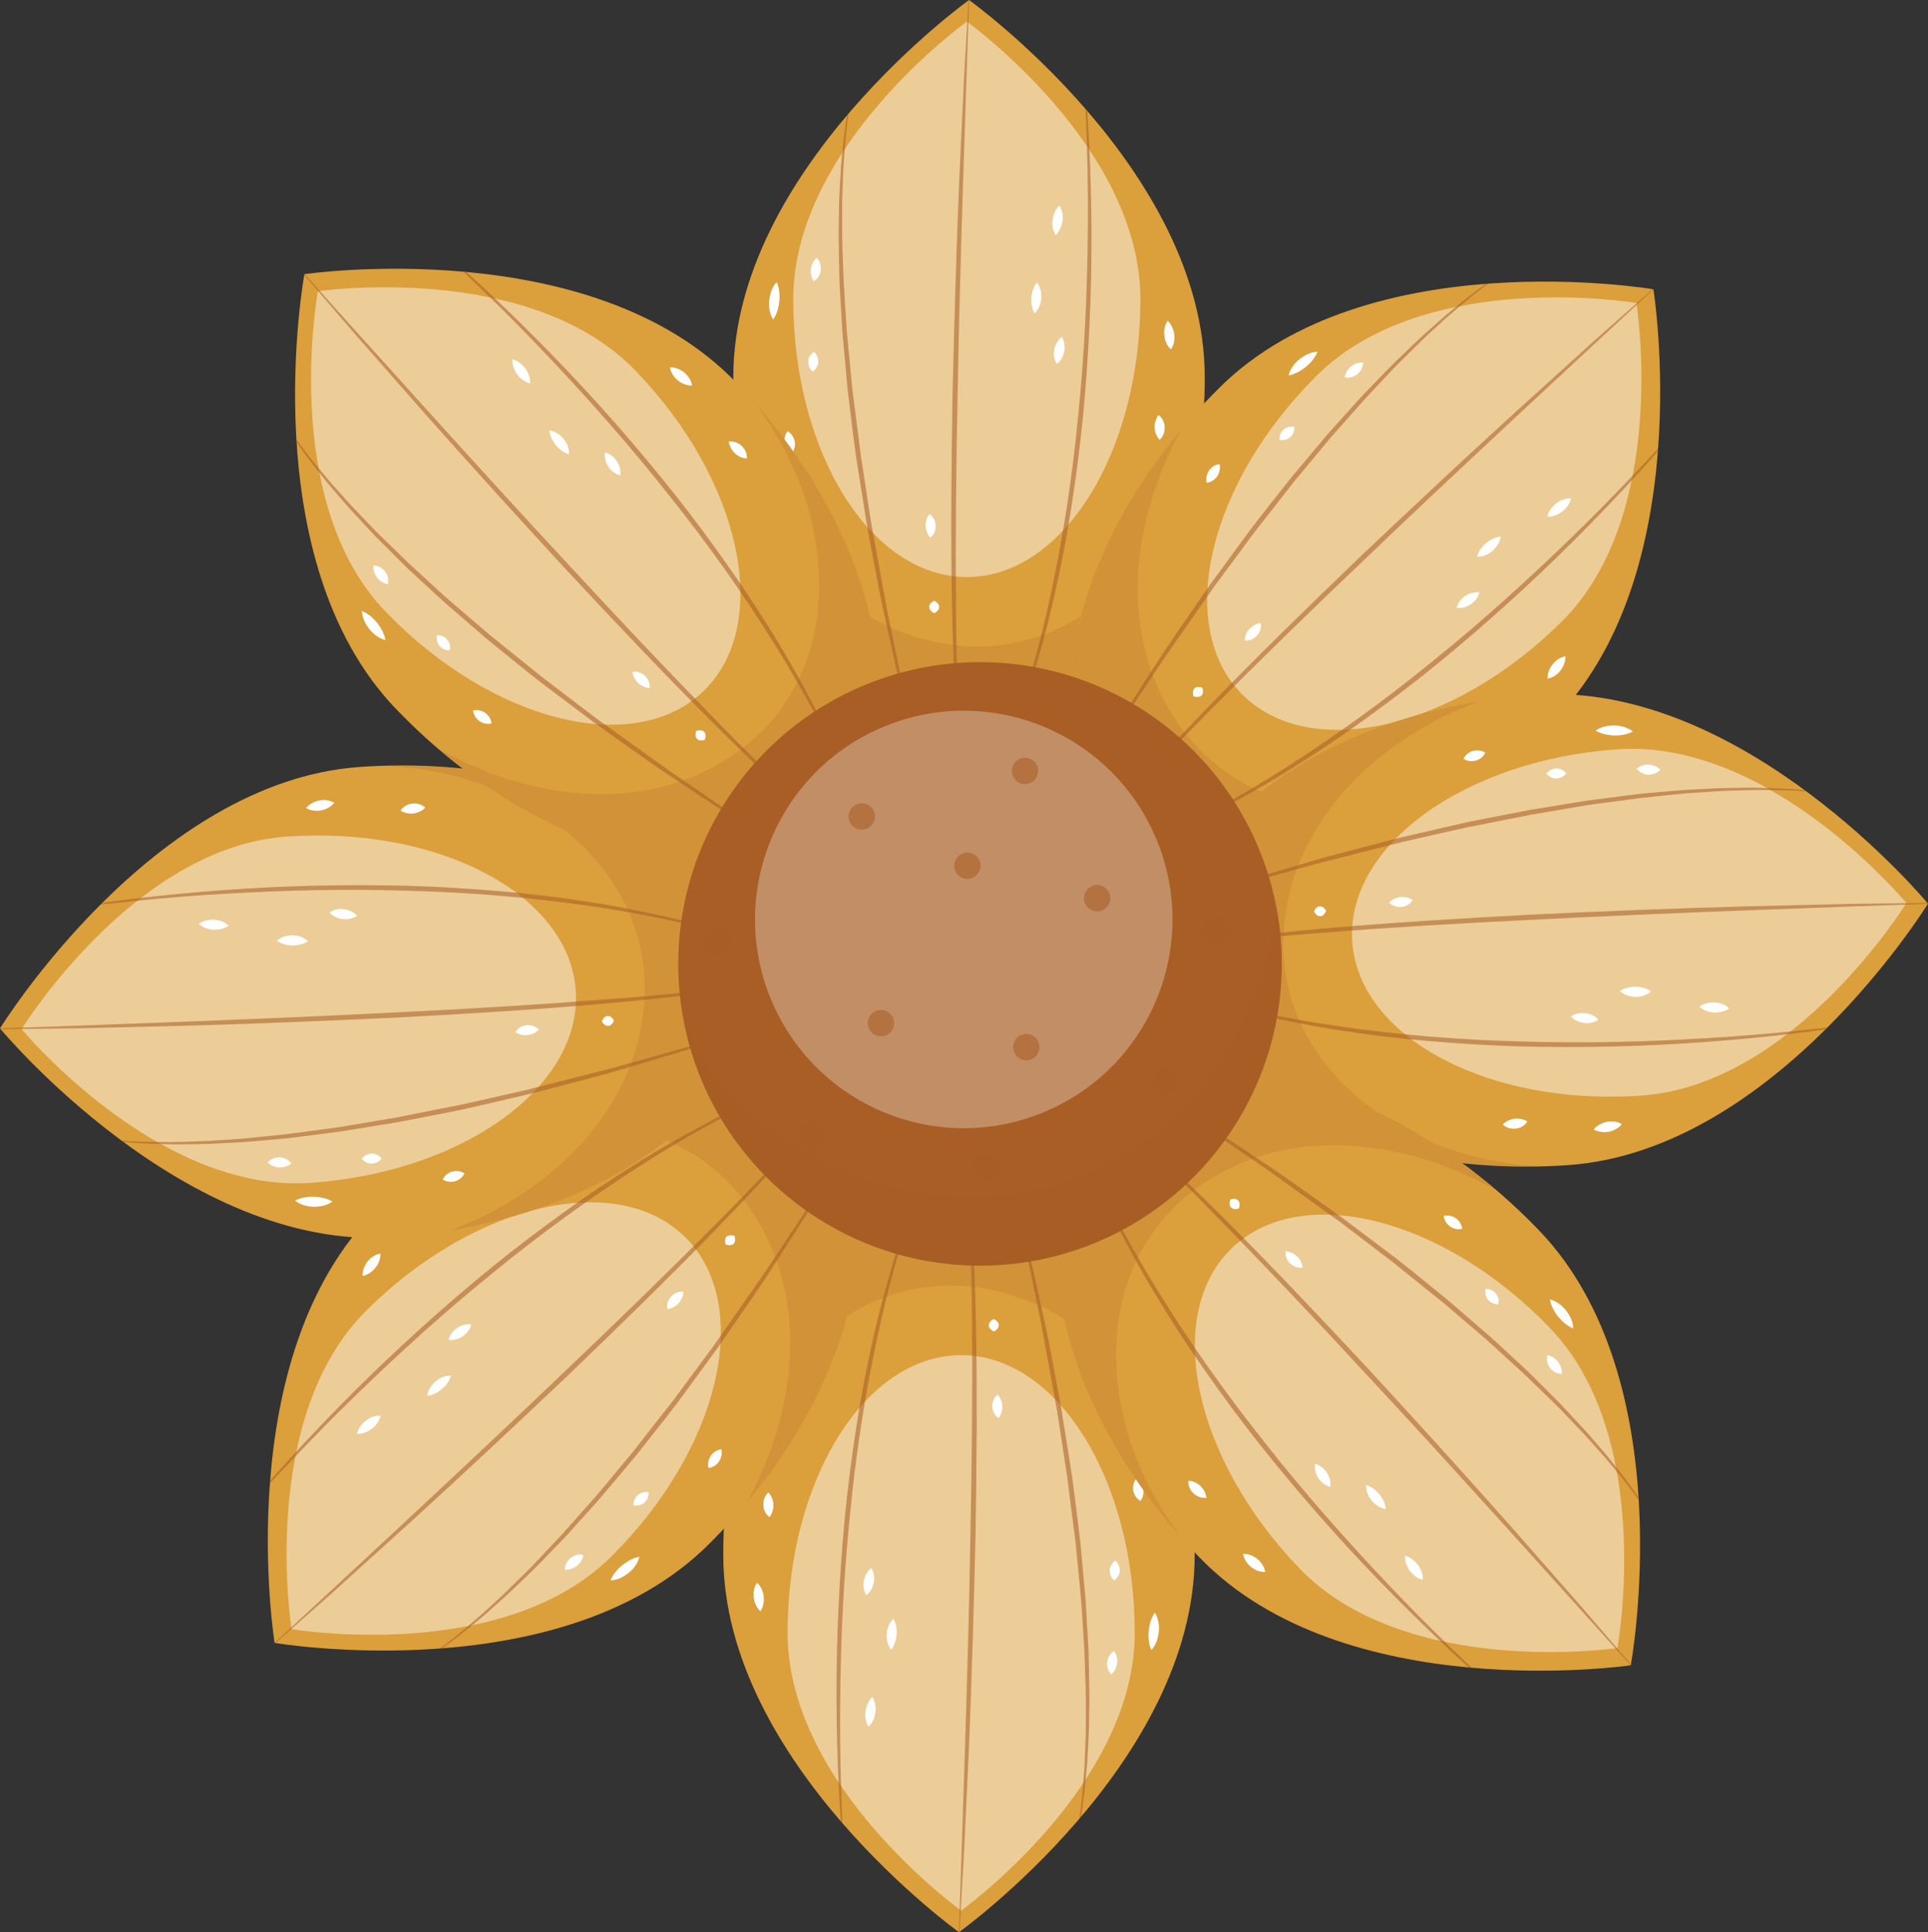 <?xml version="1.0" encoding="UTF-8"?>
<svg xmlns="http://www.w3.org/2000/svg" xmlns:xlink="http://www.w3.org/1999/xlink" viewBox="0 0 167.03 167.38">
  <rect x="0" y="0" width="167.03" height="167.38" fill="#333333" stroke="none"/>
  <defs>
    <style>
      .cls-1 {
        opacity: .19;
      }

      .cls-1, .cls-2, .cls-3 {
        mix-blend-mode: multiply;
      }

      .cls-1, .cls-4, .cls-5, .cls-3 {
        fill: #a85e25;
      }

      .cls-2, .cls-5, .cls-3 {
        opacity: .56;
      }

      .cls-6 {
        clip-path: url(#clippath-2);
      }

      .cls-7 {
        isolation: isolate;
      }

      .cls-8 {
        opacity: .47;
      }

      .cls-8, .cls-9, .cls-10 {
        fill: #fff;
        mix-blend-mode: overlay;
      }

      .cls-10 {
        opacity: .3;
      }

      .cls-11 {
        clip-path: url(#clippath-6);
      }

      .cls-12 {
        clip-path: url(#clippath-7);
      }

      .cls-13 {
        clip-path: url(#clippath-1);
      }

      .cls-14 {
        clip-path: url(#clippath-4);
      }

      .cls-15 {
        clip-path: url(#clippath);
      }

      .cls-16 {
        fill: #a85e24;
      }

      .cls-17 {
        fill: none;
      }

      .cls-18 {
        clip-path: url(#clippath-3);
      }

      .cls-19 {
        clip-path: url(#clippath-5);
      }

      .cls-20 {
        fill: #db9f3b;
      }
    </style>
    <clipPath id="clippath">
      <path class="cls-17" d="m104.37,32.67c0,18.04-9.14,32.67-20.42,32.67s-20.42-14.63-20.42-32.67S83.95,0,83.95,0c0,0,20.42,14.63,20.42,32.67Z"/>
    </clipPath>
    <clipPath id="clippath-1">
      <path class="cls-17" d="m62.66,134.71c0-18.04,9.14-32.67,20.42-32.67s20.42,14.63,20.42,32.67-20.42,32.67-20.42,32.67c0,0-20.42-14.63-20.42-32.67Z"/>
    </clipPath>
    <clipPath id="clippath-2">
      <path class="cls-17" d="m134.42,62.57c-12.81,12.71-29.64,16.52-37.58,8.51-7.94-8.01-3.99-24.8,8.82-37.51s37.58-8.51,37.58-8.51c0,0,3.99,24.8-8.82,37.51Z"/>
    </clipPath>
    <clipPath id="clippath-3">
      <path class="cls-17" d="m32.61,104.81c12.81-12.71,29.64-16.52,37.58-8.51,7.94,8.01,3.99,24.8-8.82,37.51-12.81,12.71-37.58,8.51-37.58,8.51,0,0-3.99-24.8,8.82-37.51Z"/>
    </clipPath>
    <clipPath id="clippath-4">
      <path class="cls-17" d="m135.86,100.93c-18,1.26-33.23-6.84-34.02-18.09s13.17-21.39,31.17-22.65c18-1.26,34.02,18.09,34.02,18.09,0,0-13.17,21.39-31.17,22.65Z"/>
    </clipPath>
    <clipPath id="clippath-5">
      <path class="cls-17" d="m31.17,66.44c18-1.26,33.23,6.84,34.02,18.09.79,11.25-13.17,21.39-31.17,22.65C16.02,108.44,0,89.09,0,89.09c0,0,13.17-21.39,31.17-22.65Z"/>
    </clipPath>
    <clipPath id="clippath-6">
      <path class="cls-17" d="m103.9,134.9c-12.52-12.99-16.09-29.87-7.97-37.7,8.12-7.83,24.85-3.64,37.38,9.36,12.52,12.99,7.97,37.7,7.97,37.7,0,0-24.85,3.64-37.38-9.36Z"/>
    </clipPath>
    <clipPath id="clippath-7">
      <path class="cls-17" d="m63.75,33.11c12.52,12.99,16.09,29.87,7.97,37.7-8.12,7.83-24.85,3.64-37.38-9.36-12.52-12.99-7.97-37.7-7.97-37.7,0,0,24.85-3.64,37.38,9.36Z"/>
    </clipPath>
  </defs>
  <g class="cls-7">
    <g id="Layer_2" data-name="Layer 2">
      <g id="OBJECTS">
        <g>
          <g class="cls-15">
            <path class="cls-20" d="m104.37,32.67c0,18.04-9.14,32.67-20.42,32.67s-20.42-14.63-20.42-32.67S83.95,0,83.95,0c0,0,20.42,14.63,20.42,32.67Z"/>
            <path class="cls-1" d="m98.46,49.11c-4.2,5.08-10.26,7.81-16.84,6.62-9.07-1.64-15.27-9.45-17.85-18.08,1.5,15.68,9.97,27.69,20.18,27.69,10.8,0,19.63-13.41,20.37-30.4-.65,5.23-2.43,10.02-5.86,14.16Z"/>
            <path class="cls-8" d="m98.8,25.93c0,13.29-6.73,24.06-15.04,24.06s-15.04-10.77-15.04-24.06S83.76,1.87,83.76,1.87c0,0,15.04,10.77,15.04,24.06Z"/>
            <g class="cls-2">
              <path class="cls-4" d="m84.05-2.49l-.32,9.21-.3,9.21c-.19,6.14-.37,12.27-.47,18.41-.13,6.14-.19,12.28-.14,18.41.02,3.07.08,6.14.23,9.2.16,3.06.3,6.14,1.01,9.13-.78-2.98-.99-6.06-1.22-9.12-.19-3.07-.29-6.14-.36-9.21-.12-6.14-.06-12.29.04-18.43.14-6.14.32-12.28.57-18.42l.43-9.2.53-9.2Z"/>
            </g>
            <path class="cls-5" d="m74.08,6.9c-.34,1.24-.52,2.51-.68,3.78-.16,1.27-.24,2.55-.33,3.83-.04,1.28-.13,2.56-.11,3.84v1.92c0,.64.03,1.28.05,1.92l.07,1.92c.02.64.08,1.28.11,1.92.09,1.28.14,2.56.28,3.83l.37,3.83.49,3.82.24,1.91.29,1.9.58,3.8,1.38,7.57c.52,2.51,1.02,5.03,1.57,7.54l1.71,7.51-1.91-7.46c-.59-2.5-1.12-5.01-1.69-7.52-.27-1.26-.5-2.52-.74-3.78-.23-1.26-.49-2.52-.7-3.79l-.61-3.81-.3-1.9-.25-1.91-.47-3.83-.35-3.84c-.14-1.28-.17-2.56-.26-3.85-.03-.64-.09-1.28-.1-1.93l-.04-1.93c0-.64-.03-1.29-.03-1.93l.03-1.93c0-1.29.11-2.57.17-3.85.12-1.28.23-2.56.43-3.83.19-1.27.41-2.54.79-3.77Z"/>
            <path class="cls-5" d="m93.7,4.27c.61,5.26.83,10.56.86,15.86.02,5.3-.23,10.6-.73,15.88-.26,2.64-.6,5.27-1.01,7.89-.4,2.62-.91,5.23-1.5,7.81-.58,2.59-1.3,5.14-2.08,7.67-.81,2.52-1.74,5.01-2.78,7.44,1.93-4.93,3.43-10.02,4.54-15.18,1.12-5.17,1.91-10.4,2.41-15.66.54-5.26.78-10.55.83-15.84.03-2.64,0-5.29-.09-7.93-.07-2.64-.22-5.29-.44-7.93Z"/>
            <path class="cls-9" d="m70.74,22.32c.18.17.26.35.32.53.05.18.07.36.05.54-.02.18-.07.35-.17.52-.1.16-.22.32-.43.45-.14-.21-.2-.39-.24-.56-.04-.17-.04-.34-.02-.5.02-.16.06-.32.14-.48.08-.16.17-.32.36-.49Z"/>
            <path class="cls-9" d="m67.29,24.46c.14.3.19.57.22.84.03.27.03.54,0,.8-.02.26-.07.53-.15.79-.08.26-.19.52-.38.79-.18-.27-.25-.55-.31-.83-.05-.28-.06-.55-.03-.83.03-.27.09-.54.18-.81.1-.26.23-.52.45-.76Z"/>
            <path class="cls-9" d="m70.51,30.47c.17.15.25.3.31.45.05.15.07.29.07.44,0,.14-.05.28-.12.42-.08.14-.18.28-.37.41-.17-.15-.25-.3-.31-.45-.05-.15-.08-.29-.07-.44,0-.14.05-.28.12-.42.08-.14.18-.28.37-.41Z"/>
            <path class="cls-9" d="m68.23,37.35c.21.12.33.27.43.41.09.15.15.3.19.46.03.16.03.33,0,.5-.04.17-.09.35-.24.55-.21-.12-.33-.27-.43-.41-.09-.15-.15-.3-.19-.46-.03-.16-.03-.33,0-.5.04-.17.09-.35.24-.55Z"/>
            <path class="cls-9" d="m80.93,53.12c-.18-.09-.27-.18-.34-.27-.06-.09-.09-.18-.09-.27,0-.09.03-.18.09-.27.07-.09.16-.18.34-.27.18.09.27.18.34.27.06.09.09.18.09.27,0,.09-.03.18-.09.27-.07.09-.16.18-.34.27Z"/>
            <path class="cls-9" d="m80.6,46.57c-.17-.19-.25-.35-.31-.52-.06-.16-.09-.33-.1-.49,0-.16.01-.32.06-.49.05-.17.12-.34.27-.54.21.14.32.3.41.47.08.17.12.35.13.53,0,.18-.02.36-.09.54-.07.18-.17.35-.37.5Z"/>
            <path class="cls-9" d="m91.55,31.54c-.14-.23-.19-.44-.23-.65-.03-.21-.02-.41.02-.61.04-.2.1-.39.2-.57.1-.18.23-.36.45-.53.14.23.2.44.23.65.03.21.02.41-.02.61-.04.2-.1.39-.2.57-.1.18-.23.36-.44.53Z"/>
            <path class="cls-9" d="m89.62,27.15c-.14-.25-.2-.48-.24-.71-.04-.23-.04-.45-.03-.66.02-.22.06-.43.13-.65.08-.22.17-.44.35-.66.18.22.27.46.33.69.05.23.07.46.05.69-.02.23-.07.46-.16.68-.1.22-.22.43-.43.63Z"/>
            <path class="cls-9" d="m91.46,20.39c-.15-.24-.21-.46-.26-.69-.04-.22-.04-.44-.01-.66.03-.21.08-.43.17-.63.1-.21.21-.41.42-.6.15.24.22.46.26.69.04.22.04.44,0,.66-.03.21-.08.43-.18.63-.1.21-.21.41-.42.6Z"/>
            <path class="cls-9" d="m101.15,27.79c.2.19.32.38.41.58.09.2.14.4.17.61.02.21.02.42-.02.63-.04.21-.11.43-.27.66-.21-.19-.32-.38-.41-.58-.09-.2-.14-.4-.16-.61-.02-.21-.02-.42.02-.63.04-.21.11-.43.27-.66Z"/>
            <path class="cls-9" d="m100.36,35.95c.21.15.32.32.41.5.08.18.13.36.13.55,0,.19-.02.38-.08.56-.07.18-.17.37-.36.54-.17-.19-.26-.37-.33-.54-.06-.17-.1-.34-.1-.52,0-.17,0-.34.06-.52.05-.18.12-.36.27-.57Z"/>
          </g>
          <g class="cls-13">
            <path class="cls-20" d="m62.66,134.71c0-18.04,9.14-32.67,20.42-32.67s20.42,14.63,20.42,32.67-20.42,32.67-20.42,32.67c0,0-20.42-14.63-20.42-32.67Z"/>
            <path class="cls-1" d="m68.57,118.26c4.2-5.08,10.26-7.81,16.84-6.62,9.07,1.64,15.27,9.45,17.85,18.08-1.5-15.68-9.97-27.69-20.18-27.69-10.8,0-19.63,13.41-20.37,30.4.65-5.23,2.43-10.02,5.86-14.16Z"/>
            <path class="cls-8" d="m68.23,141.45c0-13.29,6.73-24.06,15.04-24.06s15.04,10.77,15.04,24.06-15.04,24.06-15.04,24.06c0,0-15.04-10.77-15.04-24.06Z"/>
            <g class="cls-2">
              <path class="cls-4" d="m82.98,169.86l.32-9.21.3-9.21c.19-6.14.37-12.27.47-18.41.13-6.14.19-12.28.14-18.41-.02-3.07-.08-6.14-.23-9.2-.16-3.06-.3-6.14-1.01-9.13.78,2.98.99,6.06,1.22,9.12.19,3.07.29,6.14.36,9.21.12,6.14.06,12.29-.04,18.43-.14,6.14-.32,12.28-.57,18.42l-.43,9.2-.53,9.2Z"/>
            </g>
            <path class="cls-5" d="m92.95,160.48c.34-1.24.52-2.51.68-3.78.16-1.27.24-2.55.33-3.83.04-1.28.13-2.56.11-3.84v-1.92c0-.64-.03-1.28-.05-1.92l-.07-1.92c-.02-.64-.08-1.28-.11-1.92-.09-1.28-.14-2.56-.28-3.83l-.37-3.83-.49-3.82-.24-1.91-.29-1.9-.58-3.8-1.38-7.57c-.52-2.51-1.02-5.03-1.57-7.54l-1.71-7.51,1.91,7.46c.59,2.5,1.12,5.01,1.69,7.52.27,1.26.5,2.52.74,3.78.23,1.26.49,2.52.7,3.79l.61,3.81.3,1.9.25,1.91.47,3.83.35,3.84c.14,1.28.17,2.56.26,3.85.03.64.09,1.28.1,1.93l.04,1.93c0,.64.03,1.28.03,1.93l-.03,1.93c0,1.29-.11,2.57-.17,3.85-.12,1.28-.23,2.56-.43,3.83-.19,1.27-.41,2.54-.79,3.77Z"/>
            <path class="cls-5" d="m73.33,163.1c-.61-5.26-.83-10.56-.86-15.86-.02-5.3.23-10.6.73-15.88.26-2.64.6-5.27,1.01-7.89.4-2.62.91-5.23,1.5-7.81.58-2.59,1.3-5.14,2.08-7.67.81-2.52,1.74-5.01,2.78-7.44-1.93,4.93-3.43,10.02-4.54,15.18-1.12,5.17-1.91,10.4-2.41,15.66-.54,5.26-.78,10.55-.83,15.84-.03,2.64,0,5.29.09,7.93.07,2.64.22,5.29.44,7.93Z"/>
            <path class="cls-9" d="m96.29,145.06c-.18-.17-.27-.35-.32-.53-.05-.18-.07-.36-.05-.54.02-.18.07-.35.17-.52.1-.16.22-.32.43-.45.14.21.2.39.24.56.04.17.04.34.02.5-.02.16-.06.32-.14.48-.08.16-.17.32-.36.49Z"/>
            <path class="cls-9" d="m99.74,142.92c-.14-.3-.19-.57-.22-.84-.03-.27-.03-.54,0-.8.02-.26.07-.53.15-.79.08-.26.19-.52.38-.79.18.27.25.55.31.83.05.28.06.55.03.83-.03.27-.09.54-.18.81-.1.26-.23.52-.45.76Z"/>
            <path class="cls-9" d="m96.52,136.91c-.17-.15-.25-.3-.31-.45-.05-.15-.07-.29-.07-.44,0-.14.05-.28.12-.42.08-.14.18-.28.37-.41.17.15.25.3.31.45.05.15.08.29.07.44,0,.14-.05.28-.12.42-.08.14-.18.28-.37.41Z"/>
            <path class="cls-9" d="m98.8,130.03c-.21-.13-.33-.27-.43-.41-.09-.15-.15-.3-.19-.46-.03-.16-.03-.33,0-.5.04-.17.09-.35.24-.55.21.12.33.27.43.41.09.15.15.3.19.46.03.16.03.33,0,.5-.04.17-.09.35-.24.55Z"/>
            <path class="cls-9" d="m86.1,114.26c.18.09.27.18.34.27.06.09.09.18.09.27,0,.09-.03.18-.09.27-.07.09-.16.18-.34.27-.18-.09-.27-.18-.34-.27-.06-.09-.09-.18-.09-.27,0-.09.03-.18.09-.27.07-.09.16-.18.34-.27Z"/>
            <path class="cls-9" d="m86.43,120.81c.17.19.25.35.31.52.06.16.09.33.1.49,0,.16-.01.32-.06.49-.05.17-.12.34-.27.54-.21-.14-.32-.3-.41-.47-.08-.17-.12-.35-.13-.53,0-.18.02-.36.09-.54.07-.18.17-.35.37-.5Z"/>
            <path class="cls-9" d="m75.49,135.83c.14.23.19.44.23.65.03.21.02.41-.02.61-.04.2-.1.39-.2.57-.1.18-.23.36-.45.53-.14-.23-.2-.44-.23-.65-.03-.21-.02-.41.02-.61.04-.2.1-.39.2-.57.1-.18.23-.36.44-.53Z"/>
            <path class="cls-9" d="m77.41,140.23c.14.25.2.48.24.71.04.23.04.45.03.66-.02.22-.06.43-.13.65-.08.22-.17.44-.35.66-.18-.22-.27-.46-.33-.69-.05-.23-.07-.46-.05-.69.02-.23.07-.46.16-.68.1-.22.22-.43.43-.63Z"/>
            <path class="cls-9" d="m75.57,146.99c.15.24.21.46.26.69.04.22.04.44.01.66-.03.21-.08.43-.17.63-.1.21-.21.41-.42.6-.15-.24-.22-.46-.26-.69-.04-.22-.04-.44,0-.66.03-.21.08-.43.18-.63.1-.21.21-.41.42-.6Z"/>
            <path class="cls-9" d="m65.88,139.59c-.2-.19-.32-.38-.41-.58-.09-.2-.14-.4-.17-.61-.02-.21-.02-.42.02-.63.04-.21.11-.43.27-.66.21.19.32.38.41.58.09.2.14.4.16.61.02.21.02.42-.02.63-.04.21-.11.43-.27.66Z"/>
            <path class="cls-9" d="m66.67,131.43c-.21-.15-.32-.32-.41-.5-.08-.18-.13-.36-.13-.55,0-.19.02-.38.08-.56.07-.18.17-.37.36-.54.17.19.26.37.33.54.06.17.1.34.1.52,0,.17,0,.34-.06.52-.05.18-.12.36-.27.57Z"/>
          </g>
          <g class="cls-6">
            <path class="cls-20" d="m134.42,62.57c-12.81,12.71-29.64,16.52-37.58,8.51-7.94-8.01-3.99-24.8,8.82-37.51s37.58-8.51,37.58-8.51c0,0,3.99,24.8-8.82,37.51Z"/>
            <path class="cls-1" d="m118.59,69.95c-6.56.59-12.77-1.79-16.56-7.3-5.22-7.6-4.04-17.5.27-25.4-10.08,12.11-12.64,26.58-5.45,33.83,7.6,7.67,23.35,4.49,35.92-6.95-4.17,3.22-8.83,5.33-14.18,5.82Z"/>
            <path class="cls-8" d="m135.28,53.87c-9.44,9.36-21.83,12.17-27.68,6.27-5.85-5.9-2.94-18.27,6.49-27.62,9.44-9.36,27.68-6.27,27.68-6.27,0,0,2.94,18.27-6.49,27.62Z"/>
            <g class="cls-2">
              <path class="cls-4" d="m145.07,23.38l-6.76,6.25-6.75,6.27c-4.49,4.19-8.98,8.38-13.41,12.63-4.45,4.23-8.85,8.51-13.18,12.87-2.16,2.18-4.3,4.38-6.37,6.65-2.06,2.27-4.15,4.54-5.77,7.15,1.56-2.65,3.61-4.98,5.62-7.29,2.04-2.3,4.15-4.53,6.29-6.74,4.28-4.41,8.68-8.69,13.11-12.95,4.46-4.23,8.94-8.42,13.48-12.56l6.83-6.18,6.91-6.1Z"/>
            </g>
            <path class="cls-5" d="m131.39,22.92c-1.12.63-2.15,1.4-3.17,2.18-1.02.78-1.98,1.62-2.95,2.46-.94.87-1.91,1.71-2.8,2.63l-1.37,1.35c-.45.45-.88.93-1.32,1.39l-1.32,1.4c-.44.47-.85.96-1.28,1.43-.84.97-1.72,1.9-2.53,2.9l-2.46,2.96-2.37,3.03-1.19,1.51-1.14,1.55-2.29,3.09-4.4,6.31c-1.41,2.14-2.85,4.27-4.24,6.42l-4.13,6.5,3.95-6.61c1.36-2.18,2.77-4.33,4.15-6.49.7-1.08,1.44-2.13,2.17-3.19.73-1.06,1.45-2.12,2.19-3.17l2.28-3.11,1.14-1.56,1.18-1.52,2.39-3.03,2.48-2.95c.81-1,1.7-1.93,2.55-2.89.43-.48.85-.96,1.3-1.43l1.34-1.38c.45-.46.89-.93,1.35-1.38l1.39-1.33c.91-.9,1.9-1.73,2.85-2.59.99-.82,1.98-1.64,3.02-2.4,1.03-.76,2.09-1.5,3.23-2.09Z"/>
            <path class="cls-5" d="m147.07,34.99c-3.31,4.14-6.91,8.03-10.66,11.78-3.75,3.74-7.69,7.3-11.79,10.66-2.05,1.68-4.17,3.28-6.31,4.83-2.14,1.56-4.35,3.04-6.6,4.43-2.25,1.41-4.57,2.7-6.91,3.92-2.36,1.2-4.78,2.29-7.24,3.26,4.86-2.1,9.53-4.62,13.98-7.47,4.45-2.85,8.73-5.97,12.82-9.32,4.11-3.32,8.04-6.88,11.83-10.56,1.9-1.84,3.75-3.73,5.57-5.65,1.83-1.91,3.6-3.88,5.32-5.89Z"/>
            <path class="cls-9" d="m118.09,31.4c0,.25-.06.44-.15.61-.09.16-.21.3-.35.41-.14.11-.3.2-.48.25-.18.05-.38.07-.62,0,.05-.25.13-.41.23-.57.1-.15.21-.27.34-.37.13-.1.27-.18.44-.24.17-.06.35-.1.6-.09Z"/>
            <path class="cls-9" d="m114.14,30.46c-.11.3-.27.54-.44.75-.17.21-.36.4-.57.57-.2.17-.43.32-.67.45-.25.12-.5.24-.82.29.07-.32.21-.57.37-.8.16-.23.35-.43.57-.6.21-.17.45-.32.7-.44.26-.11.53-.2.86-.21Z"/>
            <path class="cls-9" d="m112.14,36.98c.01.23-.04.39-.1.54-.07.14-.15.26-.26.35-.11.09-.24.17-.39.21-.15.04-.32.07-.55.02-.01-.23.04-.39.1-.54.07-.14.15-.26.26-.35.11-.09.24-.17.39-.21.15-.04.32-.07.55-.03Z"/>
            <path class="cls-9" d="m105.65,40.2c.06.24.04.42,0,.6-.04.17-.11.32-.2.46-.09.14-.21.25-.35.35-.15.1-.32.18-.56.21-.06-.24-.04-.42,0-.6.04-.17.11-.32.2-.46.09-.13.21-.25.35-.35.15-.1.32-.18.56-.21Z"/>
            <path class="cls-9" d="m103.4,60.33c-.06-.19-.06-.32-.05-.43.02-.11.06-.19.12-.26.06-.06.15-.11.26-.12.11-.01.24-.01.43.05.06.19.07.32.05.43-.02.11-.06.19-.13.25-.06.06-.15.1-.26.12-.11.01-.24.01-.43-.05Z"/>
            <path class="cls-9" d="m107.82,55.48c.01-.25.08-.42.15-.59.07-.16.17-.29.28-.41.11-.12.24-.22.39-.31.16-.08.33-.16.58-.19.05.25.01.44-.05.62-.06.18-.16.33-.28.47-.12.13-.27.24-.44.32-.18.07-.37.12-.62.09Z"/>
            <path class="cls-9" d="m126.19,52.67c.06-.26.18-.45.3-.62.13-.17.28-.3.44-.42.16-.11.35-.2.55-.26.2-.06.42-.09.69-.06-.06.26-.18.45-.3.62-.13.17-.28.3-.44.41-.17.11-.35.2-.55.26-.2.06-.42.09-.69.06Z"/>
            <path class="cls-9" d="m127.96,48.21c.08-.28.2-.48.33-.67.13-.19.29-.35.45-.49.17-.14.35-.26.55-.36.21-.1.43-.18.72-.21-.03.29-.13.51-.26.72-.13.2-.28.38-.46.53-.18.15-.37.27-.59.36-.22.09-.46.15-.75.13Z"/>
            <path class="cls-9" d="m134.05,44.75c.06-.28.18-.48.31-.67.13-.18.29-.34.46-.47.17-.13.36-.24.57-.32.21-.08.44-.14.72-.12-.06.28-.18.48-.31.67-.13.18-.29.34-.46.47-.17.13-.36.24-.57.32-.21.08-.44.14-.72.12Z"/>
            <path class="cls-9" d="m135.62,56.84c.01.28-.05.49-.12.7-.08.2-.19.38-.31.55-.13.16-.28.31-.46.43-.18.12-.38.22-.66.27-.01-.28.05-.49.12-.7.08-.2.19-.38.32-.54.13-.16.28-.31.46-.43.18-.12.38-.22.65-.27Z"/>
            <path class="cls-9" d="m129.27,62.03c.04.25,0,.45-.07.64-.07.18-.17.34-.3.48-.13.14-.28.25-.45.34-.18.08-.38.14-.63.12.01-.26.08-.44.15-.61.08-.17.18-.31.29-.44.12-.13.25-.24.41-.33.16-.09.34-.17.59-.21Z"/>
          </g>
          <g class="cls-18">
            <path class="cls-20" d="m32.61,104.81c12.81-12.71,29.64-16.52,37.58-8.51,7.94,8.01,3.99,24.8-8.82,37.51-12.81,12.71-37.58,8.51-37.58,8.51,0,0-3.99-24.8,8.82-37.51Z"/>
            <path class="cls-1" d="m48.44,97.43c6.56-.59,12.77,1.79,16.56,7.3,5.22,7.6,4.04,17.5-.27,25.4,10.08-12.11,12.64-26.58,5.45-33.83-7.6-7.67-23.35-4.49-35.92,6.95,4.17-3.22,8.83-5.33,14.18-5.82Z"/>
            <path class="cls-8" d="m31.75,113.51c9.44-9.36,21.83-12.17,27.68-6.27,5.85,5.9,2.94,18.27-6.49,27.62-9.44,9.36-27.68,6.27-27.68,6.27,0,0-2.94-18.27,6.49-27.62Z"/>
            <g class="cls-2">
              <path class="cls-4" d="m21.96,144l6.76-6.25,6.75-6.27c4.49-4.19,8.98-8.38,13.41-12.63,4.45-4.23,8.85-8.51,13.18-12.86,2.16-2.18,4.3-4.38,6.37-6.65,2.06-2.27,4.15-4.54,5.77-7.15-1.56,2.65-3.61,4.98-5.62,7.29-2.04,2.3-4.15,4.53-6.29,6.74-4.28,4.41-8.68,8.69-13.11,12.95-4.46,4.23-8.94,8.42-13.48,12.56l-6.83,6.18-6.91,6.1Z"/>
            </g>
            <path class="cls-5" d="m35.64,144.46c1.12-.63,2.15-1.4,3.17-2.18,1.02-.78,1.98-1.62,2.95-2.46.94-.87,1.91-1.71,2.8-2.63l1.37-1.35c.45-.45.88-.93,1.32-1.39l1.32-1.4c.44-.47.85-.96,1.28-1.43.84-.97,1.72-1.9,2.53-2.9l2.46-2.96,2.37-3.03,1.19-1.51,1.14-1.55,2.29-3.09,4.4-6.31c1.41-2.14,2.85-4.27,4.24-6.42l4.13-6.5-3.95,6.61c-1.36,2.18-2.77,4.33-4.15,6.49-.7,1.08-1.44,2.13-2.17,3.19-.73,1.06-1.45,2.12-2.19,3.17l-2.28,3.11-1.14,1.56-1.18,1.52-2.39,3.03-2.48,2.95c-.81,1-1.7,1.93-2.55,2.89-.43.48-.85.96-1.3,1.43l-1.34,1.38c-.45.46-.89.93-1.35,1.38l-1.39,1.33c-.91.9-1.9,1.73-2.85,2.59-.99.82-1.98,1.64-3.02,2.4-1.03.76-2.09,1.5-3.23,2.09Z"/>
            <path class="cls-5" d="m19.96,132.38c3.31-4.14,6.91-8.03,10.66-11.78,3.75-3.74,7.69-7.3,11.79-10.66,2.05-1.68,4.17-3.28,6.31-4.83,2.14-1.56,4.35-3.04,6.6-4.43,2.25-1.41,4.57-2.69,6.91-3.92,2.36-1.2,4.78-2.29,7.24-3.26-4.86,2.1-9.53,4.62-13.98,7.47-4.45,2.85-8.73,5.97-12.82,9.32-4.11,3.32-8.04,6.88-11.83,10.56-1.9,1.84-3.75,3.73-5.57,5.65-1.83,1.92-3.6,3.88-5.32,5.89Z"/>
            <path class="cls-9" d="m48.94,135.98c0-.25.06-.44.15-.61.09-.17.21-.3.35-.41.14-.11.3-.2.48-.25.18-.05.38-.07.62,0-.05.25-.13.41-.23.57-.1.15-.21.27-.34.37-.13.1-.27.18-.44.24-.17.06-.35.1-.6.09Z"/>
            <path class="cls-9" d="m52.89,136.92c.11-.3.27-.54.44-.75.17-.21.36-.4.57-.57.2-.17.43-.32.67-.45.25-.12.5-.24.82-.29-.07.32-.21.57-.37.8-.16.23-.35.43-.57.6-.21.17-.45.32-.7.44-.26.11-.53.2-.86.21Z"/>
            <path class="cls-9" d="m54.89,130.4c-.01-.23.04-.39.1-.54.07-.14.15-.26.26-.35s.24-.17.39-.21c.15-.04.32-.07.55-.02.01.23-.04.39-.1.54-.07.14-.15.26-.26.35-.11.09-.24.17-.39.21-.15.04-.32.07-.55.03Z"/>
            <path class="cls-9" d="m61.38,127.17c-.06-.24-.04-.42,0-.6.04-.17.11-.32.2-.46.09-.14.21-.25.35-.35.15-.1.32-.18.56-.21.06.24.04.42,0,.6-.04.17-.11.32-.2.46-.09.13-.21.25-.35.35-.15.1-.32.18-.56.21Z"/>
            <path class="cls-9" d="m63.63,107.05c.06.19.06.32.05.43-.02.11-.06.19-.12.26-.06.06-.15.11-.26.12-.11.01-.24.01-.43-.05-.06-.19-.07-.32-.05-.43.02-.11.06-.19.12-.25.06-.06.15-.1.26-.12.11-.01.24-.01.43.05Z"/>
            <path class="cls-9" d="m59.21,111.9c-.01.25-.08.42-.15.59-.07.16-.17.29-.28.41-.11.12-.24.22-.39.31-.16.08-.33.16-.58.19-.05-.25-.01-.44.05-.62.06-.18.16-.33.28-.47.12-.13.27-.24.44-.32.18-.07.37-.12.62-.09Z"/>
            <path class="cls-9" d="m40.84,114.71c-.06.26-.18.45-.3.62-.13.17-.28.3-.44.42-.16.11-.35.2-.55.26-.2.06-.42.09-.69.06.06-.26.18-.45.3-.62.13-.17.28-.3.44-.41.17-.11.35-.2.55-.26.2-.06.42-.09.69-.06Z"/>
            <path class="cls-9" d="m39.07,119.17c-.08.28-.2.48-.33.67-.13.19-.29.35-.45.49-.17.14-.35.26-.55.37-.21.1-.43.18-.72.21.03-.29.13-.51.26-.72.13-.2.28-.38.46-.53.18-.15.37-.27.59-.36.22-.09.46-.15.75-.13Z"/>
            <path class="cls-9" d="m32.98,122.63c-.06.28-.18.48-.31.67-.13.18-.29.34-.46.47-.17.13-.36.24-.57.32-.21.08-.44.14-.72.12.06-.28.18-.48.31-.67.13-.18.29-.34.46-.47s.36-.24.57-.32c.21-.08.44-.14.72-.12Z"/>
            <path class="cls-9" d="m31.41,110.54c-.01-.28.05-.49.12-.7.08-.2.19-.38.31-.55s.28-.31.46-.43c.18-.12.38-.22.66-.27.01.28-.05.49-.12.7-.08.2-.19.38-.32.54-.13.16-.28.31-.46.43-.18.12-.38.22-.65.27Z"/>
            <path class="cls-9" d="m37.76,105.35c-.04-.25,0-.45.07-.64.07-.18.17-.34.3-.48.13-.14.28-.25.45-.34.18-.08.38-.14.63-.12-.01.26-.08.44-.15.61-.08.17-.18.31-.29.44-.12.13-.25.24-.41.33-.16.09-.34.17-.59.21Z"/>
          </g>
          <g class="cls-14">
            <path class="cls-20" d="m135.86,100.93c-18,1.26-33.23-6.84-34.02-18.09s13.17-21.39,31.17-22.65c18-1.26,34.02,18.09,34.02,18.09,0,0-13.17,21.39-31.17,22.65Z"/>
            <path class="cls-1" d="m119.05,96.18c-5.36-3.84-8.51-9.69-7.78-16.34,1.01-9.16,8.36-15.9,16.79-19.07-15.54,2.59-26.93,11.87-26.22,22.07.75,10.77,14.75,18.65,31.74,18.2-5.26-.28-10.17-1.73-14.54-4.86Z"/>
            <path class="cls-8" d="m142.2,94.91c-13.26.93-24.47-5.04-25.05-13.32-.58-8.29,9.7-15.75,22.96-16.68,13.26-.93,25.05,13.32,25.05,13.32,0,0-9.7,15.75-22.96,16.68Z"/>
            <g class="cls-2">
              <path class="cls-4" d="m169.52,78.21l-9.21.32-9.2.34c-6.14.24-12.27.49-18.4.81-6.13.29-12.26.66-18.38,1.14-3.06.23-6.12.51-9.16.87-3.04.37-6.11.73-9.04,1.64,2.91-.99,5.98-1.41,9.01-1.86,3.05-.41,6.1-.72,9.16-1,6.12-.55,12.25-.91,18.39-1.24,6.14-.29,12.27-.54,18.41-.71l9.21-.22,9.21-.11Z"/>
            </g>
            <path class="cls-5" d="m159.46,68.92c-1.26-.25-2.54-.35-3.82-.42-1.28-.08-2.56-.06-3.84-.06-1.28.05-2.56.05-3.84.16l-1.92.13c-.64.05-1.28.13-1.91.19l-1.91.2c-.64.07-1.27.17-1.91.25-1.27.18-2.54.31-3.81.55l-3.79.64-3.77.75-1.89.37-1.88.42-3.75.85-7.46,1.9c-2.47.7-4.95,1.37-7.41,2.09l-7.37,2.23,7.31-2.43c2.45-.76,4.92-1.47,7.38-2.21,1.23-.36,2.48-.67,3.72-1,1.24-.32,2.48-.66,3.73-.97l3.75-.87,1.88-.43,1.89-.38,3.78-.73,3.81-.62c1.27-.23,2.55-.35,3.82-.53.64-.08,1.27-.17,1.91-.24l1.92-.17c.64-.05,1.28-.12,1.92-.16l1.93-.1c1.28-.09,2.57-.07,3.85-.1,1.29.03,2.57.05,3.85.16,1.28.1,2.56.23,3.81.53Z"/>
            <path class="cls-5" d="m163.45,88.31c-5.21.97-10.48,1.57-15.76,1.96-5.28.39-10.59.51-15.89.38-2.65-.07-5.3-.24-7.94-.46-2.64-.22-5.28-.54-7.89-.95-2.62-.4-5.22-.94-7.8-1.54-2.57-.63-5.12-1.39-7.62-2.26,5.05,1.59,10.23,2.72,15.46,3.47,5.23.75,10.51,1.18,15.79,1.31,5.28.17,10.58.04,15.85-.27,2.64-.16,5.28-.37,7.91-.64,2.63-.26,5.26-.59,7.88-.99Z"/>
            <path class="cls-9" d="m143.85,66.66c-.16.19-.33.29-.51.36-.18.07-.36.09-.54.09-.18,0-.36-.05-.53-.13-.17-.09-.33-.2-.48-.4.2-.16.37-.23.54-.28.17-.05.33-.07.5-.06.16,0,.33.04.49.1.17.07.33.15.52.32Z"/>
            <path class="cls-9" d="m141.47,63.37c-.29.16-.56.23-.83.28-.27.05-.53.07-.8.06-.26,0-.53-.04-.8-.1-.27-.07-.54-.15-.81-.32.26-.19.53-.29.81-.36.27-.07.55-.09.82-.09.27,0,.55.05.82.13.27.09.54.2.79.4Z"/>
            <path class="cls-9" d="m135.69,67c-.14.18-.29.27-.43.34-.14.06-.29.1-.43.1-.14,0-.29-.03-.43-.09-.14-.07-.29-.16-.43-.34.14-.18.29-.27.43-.34.14-.06.29-.1.43-.1.14,0,.29.03.43.09.14.07.29.16.43.34Z"/>
            <path class="cls-9" d="m128.68,65.21c-.11.22-.24.35-.38.46-.14.1-.29.18-.45.22-.16.04-.32.06-.5.04-.18-.02-.36-.07-.56-.2.11-.22.24-.35.38-.46.14-.1.29-.18.45-.22.16-.04.32-.06.5-.04.18.02.36.07.56.2Z"/>
            <path class="cls-9" d="m113.83,78.98c.08-.19.16-.28.24-.36.08-.07.17-.11.26-.11.09,0,.18.02.27.07.09.06.19.15.29.32-.08.19-.16.29-.24.36-.08.07-.17.11-.26.11-.09,0-.18-.02-.27-.08-.09-.06-.19-.15-.29-.32Z"/>
            <path class="cls-9" d="m120.34,78.19c.17-.18.34-.27.5-.35.16-.07.32-.11.48-.13.16-.02.32-.01.5.02.17.04.35.1.56.23-.12.22-.28.34-.44.44-.16.09-.34.15-.52.17-.18.02-.36,0-.54-.05-.18-.06-.36-.15-.53-.33Z"/>
            <path class="cls-9" d="m136.09,88.06c.22-.16.43-.22.63-.27.21-.04.41-.05.61-.03.2.02.39.07.59.16.19.09.38.2.56.41-.22.16-.43.23-.63.27-.21.04-.41.05-.61.02-.2-.02-.39-.08-.59-.16-.19-.09-.38-.2-.56-.41Z"/>
            <path class="cls-9" d="m140.35,85.84c.24-.16.47-.23.69-.29.22-.05.44-.08.66-.07.22,0,.44.03.66.09.22.06.45.14.68.31-.21.2-.44.3-.66.38-.23.07-.46.1-.69.1-.23,0-.46-.04-.69-.12-.23-.08-.45-.19-.65-.39Z"/>
            <path class="cls-9" d="m147.22,87.2c.23-.17.45-.25.67-.3.22-.05.44-.07.65-.06.22.01.43.05.64.13.21.08.42.18.63.38-.23.17-.45.25-.67.3-.22.05-.44.07-.65.06s-.43-.06-.64-.13c-.21-.08-.42-.18-.63-.38Z"/>
            <path class="cls-9" d="m140.51,97.38c-.17.22-.36.34-.55.45-.19.1-.39.17-.59.21-.2.04-.41.05-.63.02-.22-.03-.44-.08-.67-.22.17-.22.36-.35.55-.45.19-.1.39-.17.59-.21.2-.04.41-.05.63-.02.22.03.44.08.67.22Z"/>
            <path class="cls-9" d="m132.32,97.16c-.14.22-.3.34-.47.44-.17.09-.35.15-.54.17-.19.02-.38.01-.56-.04-.19-.06-.38-.14-.56-.32.18-.18.35-.28.52-.36.17-.07.34-.12.51-.14.17-.02.34-.01.53.02.18.04.37.09.59.23Z"/>
          </g>
          <g class="cls-19">
            <path class="cls-20" d="m31.17,66.44c18-1.26,33.23,6.84,34.02,18.09.79,11.25-13.17,21.39-31.17,22.65C16.02,108.44,0,89.09,0,89.09c0,0,13.17-21.39,31.17-22.65Z"/>
            <path class="cls-1" d="m47.98,71.2c5.36,3.84,8.51,9.69,7.78,16.34-1.01,9.16-8.36,15.9-16.79,19.07,15.54-2.59,26.93-11.87,26.22-22.07-.75-10.77-14.75-18.65-31.74-18.2,5.26.28,10.17,1.73,14.54,4.86Z"/>
            <path class="cls-8" d="m24.83,72.47c13.26-.93,24.47,5.04,25.05,13.32.58,8.29-9.7,15.75-22.96,16.68-13.26.93-25.05-13.32-25.05-13.32,0,0,9.7-15.75,22.96-16.68Z"/>
            <g class="cls-2">
              <path class="cls-4" d="m-2.49,89.17l9.21-.32,9.2-.34c6.13-.24,12.27-.49,18.4-.81,6.13-.29,12.26-.66,18.38-1.14,3.06-.23,6.12-.51,9.16-.87,3.04-.37,6.11-.73,9.04-1.64-2.91.99-5.98,1.41-9.01,1.86-3.05.41-6.1.72-9.16,1-6.12.55-12.25.91-18.39,1.24-6.14.29-12.27.54-18.41.71l-9.21.22-9.21.11Z"/>
            </g>
            <path class="cls-5" d="m7.57,98.45c1.26.25,2.54.35,3.82.42,1.28.08,2.56.06,3.84.06,1.28-.05,2.56-.05,3.84-.16l1.92-.13c.64-.05,1.28-.13,1.91-.19l1.91-.2c.64-.07,1.27-.17,1.91-.25,1.27-.18,2.54-.31,3.81-.55l3.79-.64,3.77-.75,1.89-.37,1.88-.42,3.75-.85,7.46-1.9c2.47-.7,4.95-1.37,7.41-2.09l7.37-2.23-7.31,2.43c-2.45.76-4.92,1.47-7.38,2.21-1.23.36-2.48.67-3.72,1-1.24.32-2.48.66-3.73.97l-3.75.87-1.88.43-1.89.38-3.78.73-3.81.62c-1.27.23-2.55.35-3.82.53-.64.08-1.27.17-1.91.24l-1.92.17c-.64.05-1.28.12-1.92.16l-1.93.1c-1.28.09-2.57.07-3.85.1-1.29-.03-2.57-.05-3.85-.16-1.28-.1-2.56-.23-3.81-.53Z"/>
            <path class="cls-5" d="m3.58,79.07c5.21-.97,10.48-1.57,15.76-1.96,5.28-.39,10.59-.51,15.89-.38,2.65.07,5.3.24,7.94.46,2.64.22,5.28.54,7.89.95,2.62.4,5.22.94,7.8,1.54,2.57.63,5.12,1.39,7.62,2.26-5.05-1.59-10.23-2.72-15.46-3.47-5.23-.75-10.51-1.18-15.79-1.31-5.28-.17-10.58-.04-15.86.27-2.64.15-5.28.37-7.91.64-2.63.26-5.26.59-7.88.99Z"/>
            <path class="cls-9" d="m23.18,100.71c.16-.19.33-.29.51-.36.18-.07.36-.09.54-.09.18,0,.36.05.53.13.17.09.33.2.48.4-.2.16-.37.23-.54.28-.17.05-.33.07-.5.06-.16,0-.33-.04-.49-.1-.17-.07-.33-.15-.52-.32Z"/>
            <path class="cls-9" d="m25.56,104.01c.29-.16.56-.23.83-.28.27-.05.53-.07.8-.06.26,0,.53.04.8.1.27.07.54.15.81.32-.26.19-.53.29-.81.36-.27.07-.55.09-.82.09-.27,0-.55-.05-.82-.13-.27-.08-.54-.2-.79-.4Z"/>
            <path class="cls-9" d="m31.34,100.37c.14-.18.29-.27.43-.34.14-.06.29-.1.43-.1.14,0,.29.03.43.09.14.07.29.16.43.34-.14.18-.29.27-.43.34-.14.06-.29.1-.43.1-.14,0-.29-.03-.43-.09-.14-.07-.29-.16-.43-.34Z"/>
            <path class="cls-9" d="m38.35,102.17c.11-.22.24-.35.38-.46.14-.1.29-.18.45-.22.16-.04.32-.06.5-.04.18.02.36.07.56.2-.11.22-.24.35-.38.46-.14.1-.29.18-.45.22-.16.04-.32.06-.5.04-.18-.02-.36-.07-.56-.2Z"/>
            <path class="cls-9" d="m53.2,88.4c-.08.19-.16.28-.24.36-.08.07-.17.11-.26.11-.09,0-.18-.02-.27-.07-.09-.06-.19-.15-.29-.32.08-.19.16-.29.24-.36.08-.07.17-.11.26-.11.09,0,.18.02.27.08.09.06.19.15.29.32Z"/>
            <path class="cls-9" d="m46.69,89.19c-.17.18-.34.27-.5.35-.16.07-.32.11-.48.13-.16.02-.32.01-.5-.02-.17-.04-.35-.1-.56-.23.12-.22.28-.34.44-.44.16-.09.34-.15.52-.17.18-.02.36,0,.54.05.18.06.36.15.53.33Z"/>
            <path class="cls-9" d="m30.94,79.32c-.22.16-.43.22-.63.27-.21.04-.41.05-.61.03-.2-.02-.39-.07-.59-.16-.19-.09-.38-.2-.56-.41.22-.16.43-.23.63-.27.21-.04.41-.05.61-.02.2.02.39.08.59.16.19.09.38.2.56.41Z"/>
            <path class="cls-9" d="m26.68,81.54c-.24.16-.47.23-.69.29-.22.05-.44.08-.66.07-.22,0-.44-.03-.66-.09-.22-.06-.45-.14-.68-.31.21-.2.44-.3.66-.38.23-.07.46-.1.69-.1.23,0,.46.04.69.12.23.08.45.19.65.39Z"/>
            <path class="cls-9" d="m19.81,80.18c-.23.17-.45.25-.67.3-.22.05-.44.07-.65.06-.22-.01-.43-.05-.64-.13-.21-.08-.42-.18-.63-.38.23-.17.45-.25.67-.3.22-.05.44-.07.65-.06.22.01.43.06.64.13.21.08.42.18.63.38Z"/>
            <path class="cls-9" d="m26.52,70c.17-.22.36-.34.55-.45.19-.1.39-.17.59-.21.2-.04.41-.05.63-.02.22.03.44.08.67.22-.17.22-.36.35-.55.45-.19.1-.39.17-.59.21-.2.04-.41.05-.63.02-.22-.03-.44-.08-.67-.22Z"/>
            <path class="cls-9" d="m34.71,70.22c.14-.22.3-.34.47-.44.17-.09.35-.15.54-.17.19-.02.38-.01.56.04.19.06.38.14.56.32-.18.18-.35.28-.52.36-.17.07-.34.12-.51.14-.17.02-.34.01-.53-.02-.18-.04-.37-.09-.59-.23Z"/>
          </g>
          <g class="cls-11">
            <path class="cls-20" d="m103.9,134.9c-12.52-12.99-16.09-29.87-7.97-37.7,8.12-7.83,24.85-3.64,37.38,9.36,12.52,12.99,7.97,37.7,7.97,37.7,0,0-24.85,3.64-37.38-9.36Z"/>
            <path class="cls-1" d="m96.75,118.95c-.5-6.57,1.97-12.75,7.53-16.45,7.67-5.11,17.56-3.79,25.4.63-11.96-10.25-26.39-13.02-33.75-5.93-7.78,7.49-4.83,23.28,6.43,36.02-3.16-4.21-5.2-8.91-5.61-14.26Z"/>
            <path class="cls-8" d="m112.59,135.88c-9.22-9.57-11.85-22-5.87-27.76,5.98-5.76,18.31-2.68,27.53,6.89,9.22,9.57,5.87,27.76,5.87,27.76,0,0-18.31,2.68-27.53-6.89Z"/>
            <g class="cls-2">
              <path class="cls-4" d="m142.93,146.11l-6.16-6.85-6.17-6.84c-4.12-4.55-8.25-9.1-12.44-13.59-4.16-4.51-8.38-8.97-12.67-13.36-2.14-2.2-4.32-4.36-6.55-6.46-2.24-2.09-4.48-4.22-7.07-5.88,2.63,1.6,4.92,3.68,7.21,5.72,2.27,2.07,4.47,4.22,6.65,6.38,4.35,4.34,8.57,8.81,12.76,13.3,4.16,4.52,8.29,9.06,12.37,13.66l6.08,6.92,6,6.99Z"/>
            </g>
            <path class="cls-5" d="m143.59,132.44c-.62-1.13-1.37-2.17-2.13-3.2-.76-1.03-1.6-2.01-2.42-2.99-.86-.95-1.69-1.93-2.59-2.84l-1.33-1.39c-.45-.46-.92-.9-1.37-1.34l-1.38-1.34c-.46-.44-.94-.87-1.41-1.3-.95-.86-1.87-1.75-2.86-2.57l-2.92-2.5-3-2.41-1.5-1.21-1.53-1.17-3.06-2.33-6.25-4.49c-2.12-1.44-4.23-2.91-6.36-4.34l-6.44-4.22,6.56,4.04c2.16,1.39,4.29,2.83,6.43,4.24,1.07.72,2.11,1.47,3.16,2.21,1.04.75,2.1,1.48,3.14,2.24l3.08,2.32,1.54,1.16,1.51,1.2,2.99,2.43,2.92,2.52c.99.83,1.91,1.73,2.86,2.59.47.44.95.86,1.41,1.32l1.36,1.36c.45.46.92.9,1.36,1.37l1.31,1.41c.89.93,1.71,1.92,2.55,2.89.8,1,1.61,2,2.35,3.06.75,1.04,1.47,2.12,2.04,3.26Z"/>
            <path class="cls-5" d="m131.29,147.94c-4.09-3.37-7.93-7.03-11.62-10.82-3.69-3.8-7.19-7.79-10.49-11.94-1.65-2.08-3.22-4.21-4.74-6.38-1.53-2.17-2.97-4.39-4.34-6.66-1.38-2.27-2.63-4.6-3.82-6.97-1.17-2.38-2.22-4.81-3.16-7.29,2.03,4.89,4.48,9.59,7.27,14.08,2.78,4.49,5.84,8.81,9.14,12.95,3.26,4.16,6.76,8.13,10.39,11.98,1.81,1.92,3.67,3.81,5.57,5.65,1.89,1.85,3.83,3.66,5.81,5.4Z"/>
            <path class="cls-9" d="m135.3,119.02c-.25,0-.44-.07-.6-.16-.16-.09-.3-.21-.41-.36-.11-.14-.19-.3-.24-.49-.04-.18-.06-.38,0-.62.24.05.41.14.56.24.15.1.27.21.37.34.1.13.18.28.24.44.05.17.1.35.09.6Z"/>
            <path class="cls-9" d="m136.3,115.08c-.3-.12-.53-.28-.75-.45-.21-.18-.39-.37-.56-.57-.17-.21-.31-.43-.44-.67-.12-.25-.23-.51-.28-.83.32.08.57.22.8.38.23.17.42.36.6.58.17.22.32.45.43.71.11.26.19.54.2.86Z"/>
            <path class="cls-9" d="m129.81,112.98c-.23,0-.39-.04-.54-.11-.14-.07-.26-.16-.35-.27-.09-.11-.16-.24-.21-.39-.04-.15-.06-.32-.02-.55.23,0,.39.04.54.11.14.07.26.16.35.27.09.11.16.24.21.39.04.15.06.32.02.55Z"/>
            <path class="cls-9" d="m126.68,106.45c-.24.06-.42.04-.6,0-.17-.04-.32-.11-.45-.2-.13-.09-.25-.21-.35-.36-.09-.15-.18-.32-.21-.56.24-.06.42-.04.6,0,.17.04.32.11.45.2.13.09.25.21.35.36.09.15.18.32.21.56Z"/>
            <path class="cls-9" d="m106.59,103.91c.19-.06.32-.06.43-.04.11.02.19.06.25.13.06.06.1.15.12.26.01.11,0,.24-.06.43-.19.06-.32.06-.43.04-.11-.02-.19-.06-.25-.13-.06-.06-.1-.15-.12-.26-.01-.11,0-.24.06-.43Z"/>
            <path class="cls-9" d="m111.37,108.39c.25.02.42.08.59.16.16.08.29.17.41.28.12.11.22.24.3.39.08.16.15.33.18.58-.25.05-.44,0-.62-.06-.18-.07-.33-.16-.46-.29-.13-.12-.24-.27-.31-.45-.07-.18-.12-.37-.08-.62Z"/>
            <path class="cls-9" d="m113.92,126.81c.26.07.45.18.62.31.16.13.3.28.41.45.11.17.2.35.25.55.05.2.09.42.05.69-.26-.07-.45-.18-.62-.31-.16-.13-.3-.28-.41-.45s-.2-.35-.25-.55c-.05-.21-.09-.42-.05-.69Z"/>
            <path class="cls-9" d="m118.35,128.64c.28.08.48.21.67.34.18.14.34.29.48.46.14.17.26.35.36.56.09.21.18.43.2.72-.29-.03-.51-.14-.71-.27-.2-.13-.37-.28-.52-.46-.15-.18-.27-.38-.35-.6-.08-.22-.14-.46-.12-.75Z"/>
            <path class="cls-9" d="m121.72,134.78c.27.07.48.18.66.32.18.14.33.29.46.46.13.17.23.36.31.58.07.21.13.44.11.72-.28-.06-.48-.18-.66-.32-.18-.14-.33-.29-.46-.47-.13-.17-.23-.37-.31-.58-.07-.22-.13-.44-.11-.72Z"/>
            <path class="cls-9" d="m109.61,136.18c-.28,0-.49-.05-.7-.13-.2-.08-.38-.19-.54-.32-.16-.13-.3-.29-.42-.47-.12-.19-.22-.39-.26-.66.28,0,.49.05.7.13.2.08.38.19.54.32.16.13.3.29.42.47.12.19.22.39.26.66Z"/>
            <path class="cls-9" d="m104.52,129.75c-.25.03-.45-.01-.64-.08-.18-.07-.34-.17-.48-.3-.14-.13-.25-.28-.33-.46-.08-.18-.14-.38-.11-.64.26.02.44.08.61.16.17.08.31.18.43.3.12.12.23.25.32.42.09.17.17.34.2.6Z"/>
          </g>
          <g class="cls-12">
            <path class="cls-20" d="m63.75,33.11c12.52,12.99,16.09,29.87,7.97,37.7-8.12,7.83-24.85,3.64-37.38-9.36-12.52-12.99-7.97-37.7-7.97-37.7,0,0,24.85-3.64,37.38,9.36Z"/>
            <path class="cls-1" d="m70.91,49.05c.5,6.57-1.97,12.75-7.53,16.45-7.67,5.11-17.56,3.79-25.4-.63,11.96,10.25,26.39,13.02,33.75,5.93,7.78-7.49,4.83-23.28-6.43-36.02,3.16,4.21,5.2,8.91,5.61,14.26Z"/>
            <path class="cls-8" d="m55.07,32.12c9.22,9.57,11.85,22,5.87,27.76-5.98,5.76-18.31,2.68-27.53-6.89-9.22-9.57-5.87-27.76-5.87-27.76,0,0,18.31-2.68,27.53,6.89Z"/>
            <g class="cls-2">
              <path class="cls-4" d="m24.72,21.89l6.16,6.85,6.17,6.84c4.12,4.55,8.25,9.1,12.44,13.59,4.16,4.51,8.38,8.97,12.67,13.36,2.14,2.2,4.32,4.36,6.55,6.46,2.24,2.09,4.48,4.22,7.07,5.88-2.63-1.6-4.92-3.68-7.21-5.72-2.27-2.07-4.47-4.22-6.65-6.38-4.35-4.34-8.57-8.81-12.76-13.3-4.16-4.52-8.29-9.06-12.37-13.66l-6.08-6.92-6-6.99Z"/>
            </g>
            <path class="cls-5" d="m24.06,35.57c.62,1.13,1.37,2.17,2.13,3.2.76,1.03,1.6,2.01,2.42,2.99.86.95,1.69,1.93,2.59,2.84l1.33,1.39c.45.46.92.9,1.37,1.34l1.38,1.34c.46.44.94.87,1.41,1.3.95.86,1.87,1.75,2.86,2.57l2.92,2.5,3,2.41,1.5,1.21,1.53,1.17,3.06,2.33,6.25,4.49c2.12,1.44,4.23,2.91,6.36,4.34l6.44,4.22-6.56-4.04c-2.16-1.39-4.29-2.83-6.43-4.24-1.07-.72-2.11-1.47-3.16-2.21-1.04-.75-2.1-1.48-3.14-2.24l-3.08-2.32-1.54-1.16-1.51-1.2-2.99-2.43-2.92-2.52c-.99-.83-1.91-1.73-2.86-2.59-.47-.44-.95-.86-1.41-1.32l-1.36-1.36c-.45-.46-.92-.9-1.36-1.37l-1.31-1.41c-.89-.93-1.71-1.92-2.55-2.89-.8-1-1.61-2-2.35-3.06-.75-1.04-1.47-2.12-2.04-3.26Z"/>
            <path class="cls-5" d="m36.36,20.07c4.09,3.37,7.93,7.03,11.62,10.83,3.69,3.8,7.19,7.79,10.49,11.94,1.65,2.08,3.22,4.21,4.74,6.38,1.53,2.17,2.97,4.39,4.34,6.66,1.38,2.27,2.63,4.6,3.82,6.97,1.17,2.38,2.22,4.81,3.16,7.29-2.03-4.89-4.48-9.59-7.27-14.08-2.78-4.5-5.84-8.82-9.14-12.95-3.26-4.16-6.76-8.13-10.39-11.98-1.81-1.92-3.67-3.81-5.57-5.65-1.89-1.85-3.83-3.66-5.81-5.4Z"/>
            <path class="cls-9" d="m32.35,48.99c.25,0,.44.07.6.16.16.09.3.21.41.36.11.14.19.3.24.49.04.18.06.38,0,.62-.24-.05-.41-.14-.56-.24-.15-.1-.27-.21-.37-.34-.1-.13-.18-.28-.24-.44-.05-.17-.1-.35-.09-.6Z"/>
            <path class="cls-9" d="m31.36,52.93c.3.12.53.28.75.45.21.18.39.37.56.57.17.21.31.43.44.67.12.25.23.51.28.83-.32-.08-.57-.22-.8-.38-.23-.17-.42-.36-.6-.58-.17-.22-.32-.45-.43-.71-.11-.26-.19-.54-.2-.86Z"/>
            <path class="cls-9" d="m37.85,55.02c.23,0,.39.04.54.11.14.07.26.16.35.27.09.11.16.24.21.39.04.15.06.32.02.55-.23,0-.39-.04-.54-.11-.14-.07-.26-.16-.35-.27-.09-.11-.16-.24-.21-.39-.04-.15-.06-.32-.02-.55Z"/>
            <path class="cls-9" d="m40.98,61.55c.24-.06.42-.04.6,0,.17.04.32.11.45.2.13.09.25.21.35.36.09.15.18.32.21.56-.24.06-.42.04-.6,0-.17-.04-.32-.11-.45-.2-.13-.09-.25-.21-.35-.36-.09-.15-.18-.32-.21-.56Z"/>
            <path class="cls-9" d="m61.06,64.09c-.19.06-.32.06-.43.04-.11-.02-.19-.06-.25-.13-.06-.06-.1-.15-.12-.26-.01-.11,0-.24.06-.43.19-.06.32-.06.43-.04.11.02.19.06.25.13.06.06.1.15.12.26.01.11,0,.24-.06.43Z"/>
            <path class="cls-9" d="m56.28,59.61c-.25-.02-.42-.08-.59-.16-.16-.08-.29-.17-.41-.28-.12-.11-.22-.24-.3-.39-.08-.16-.15-.33-.18-.58.25-.05.44,0,.62.06.18.07.33.16.46.29.13.12.24.27.31.45.07.18.12.37.08.62Z"/>
            <path class="cls-9" d="m53.74,41.19c-.26-.07-.45-.18-.62-.31-.16-.13-.3-.28-.41-.45-.11-.17-.2-.35-.25-.55-.05-.2-.09-.42-.05-.69.26.07.45.18.62.31.16.13.3.28.41.45.11.17.2.35.25.55.05.21.09.42.05.69Z"/>
            <path class="cls-9" d="m49.3,39.36c-.28-.08-.48-.21-.67-.34-.18-.14-.34-.29-.48-.46-.14-.17-.26-.35-.36-.56-.09-.21-.18-.43-.2-.72.29.03.51.14.71.27.2.13.37.28.52.46.15.18.27.38.35.6.08.22.14.46.12.75Z"/>
            <path class="cls-9" d="m45.93,33.22c-.27-.07-.48-.19-.66-.32-.18-.14-.33-.29-.46-.46-.13-.17-.23-.36-.31-.58-.07-.21-.13-.44-.11-.73.28.06.48.18.66.32.18.14.33.29.46.47.13.17.23.37.31.58.07.21.13.44.11.72Z"/>
            <path class="cls-9" d="m58.04,31.82c.28,0,.49.05.7.13.2.08.38.19.54.32s.3.29.42.47c.12.19.22.39.26.66-.28,0-.49-.05-.7-.13-.2-.08-.38-.19-.54-.32-.16-.13-.3-.29-.42-.47-.12-.19-.22-.39-.26-.66Z"/>
            <path class="cls-9" d="m63.14,38.25c.25-.03.45.01.64.08.18.07.34.17.48.3.14.13.25.28.33.46.08.18.14.38.11.63-.26-.02-.44-.08-.61-.16-.17-.08-.31-.18-.43-.3-.12-.12-.23-.25-.32-.42-.09-.17-.17-.34-.2-.6Z"/>
          </g>
          <circle class="cls-16" cx="84.9" cy="83.5" r="26.14"/>
          <circle class="cls-10" cx="83.5" cy="79.65" r="18.08" transform="translate(-23.94 37.53) rotate(-22.24)"/>
          <path class="cls-3" d="m110.59,78.72c-1.05,8.33-5.17,16.22-12.51,20.95-10.78,6.94-25.21,4.68-34.08-4.24-1.77-1.78-3.28-3.74-4.51-5.84,2.75,11.49,13.08,20.04,25.41,20.04,14.43,0,26.14-11.7,26.14-26.14,0-1.63-.16-3.23-.44-4.78Z"/>
          <path class="cls-3" d="m63.32,81.55c0,.63-.51,1.14-1.14,1.14s-1.14-.51-1.14-1.14.51-1.14,1.14-1.14,1.14.51,1.14,1.14Z"/>
          <path class="cls-3" d="m77.46,88.63c0,.63-.51,1.14-1.14,1.14s-1.14-.51-1.14-1.14.51-1.14,1.14-1.14,1.14.51,1.14,1.14Z"/>
          <path class="cls-3" d="m90.05,90.71c0,.63-.51,1.14-1.14,1.14s-1.14-.51-1.14-1.14.51-1.14,1.14-1.14,1.14.51,1.14,1.14Z"/>
          <path class="cls-3" d="m75.8,70.73c0,.63-.51,1.14-1.14,1.14s-1.14-.51-1.14-1.14.51-1.14,1.14-1.14,1.14.51,1.14,1.14Z"/>
          <circle class="cls-3" cx="88.8" cy="66.78" r="1.14"/>
          <path class="cls-3" d="m106.49,80.51c0,.63-.51,1.14-1.14,1.14s-1.14-.51-1.14-1.14.51-1.14,1.14-1.14,1.14.51,1.14,1.14Z"/>
          <path class="cls-3" d="m84.95,75c0,.63-.51,1.14-1.14,1.14s-1.14-.51-1.14-1.14.51-1.14,1.14-1.14,1.14.51,1.14,1.14Z"/>
          <path class="cls-3" d="m102.22,93.62c0,.63-.51,1.14-1.14,1.14s-1.14-.51-1.14-1.14.51-1.14,1.14-1.14,1.14.51,1.14,1.14Z"/>
          <circle class="cls-3" cx="85.37" cy="101.11" r="1.14"/>
          <path class="cls-3" d="m71.43,98.41c0,.63-.51,1.14-1.14,1.14s-1.14-.51-1.14-1.14.51-1.14,1.14-1.14,1.14.51,1.14,1.14Z"/>
          <path class="cls-3" d="m96.19,77.81c0,.63-.51,1.14-1.14,1.14s-1.14-.51-1.14-1.14.51-1.14,1.14-1.14,1.14.51,1.14,1.14Z"/>
        </g>
      </g>
    </g>
  </g>
</svg>
